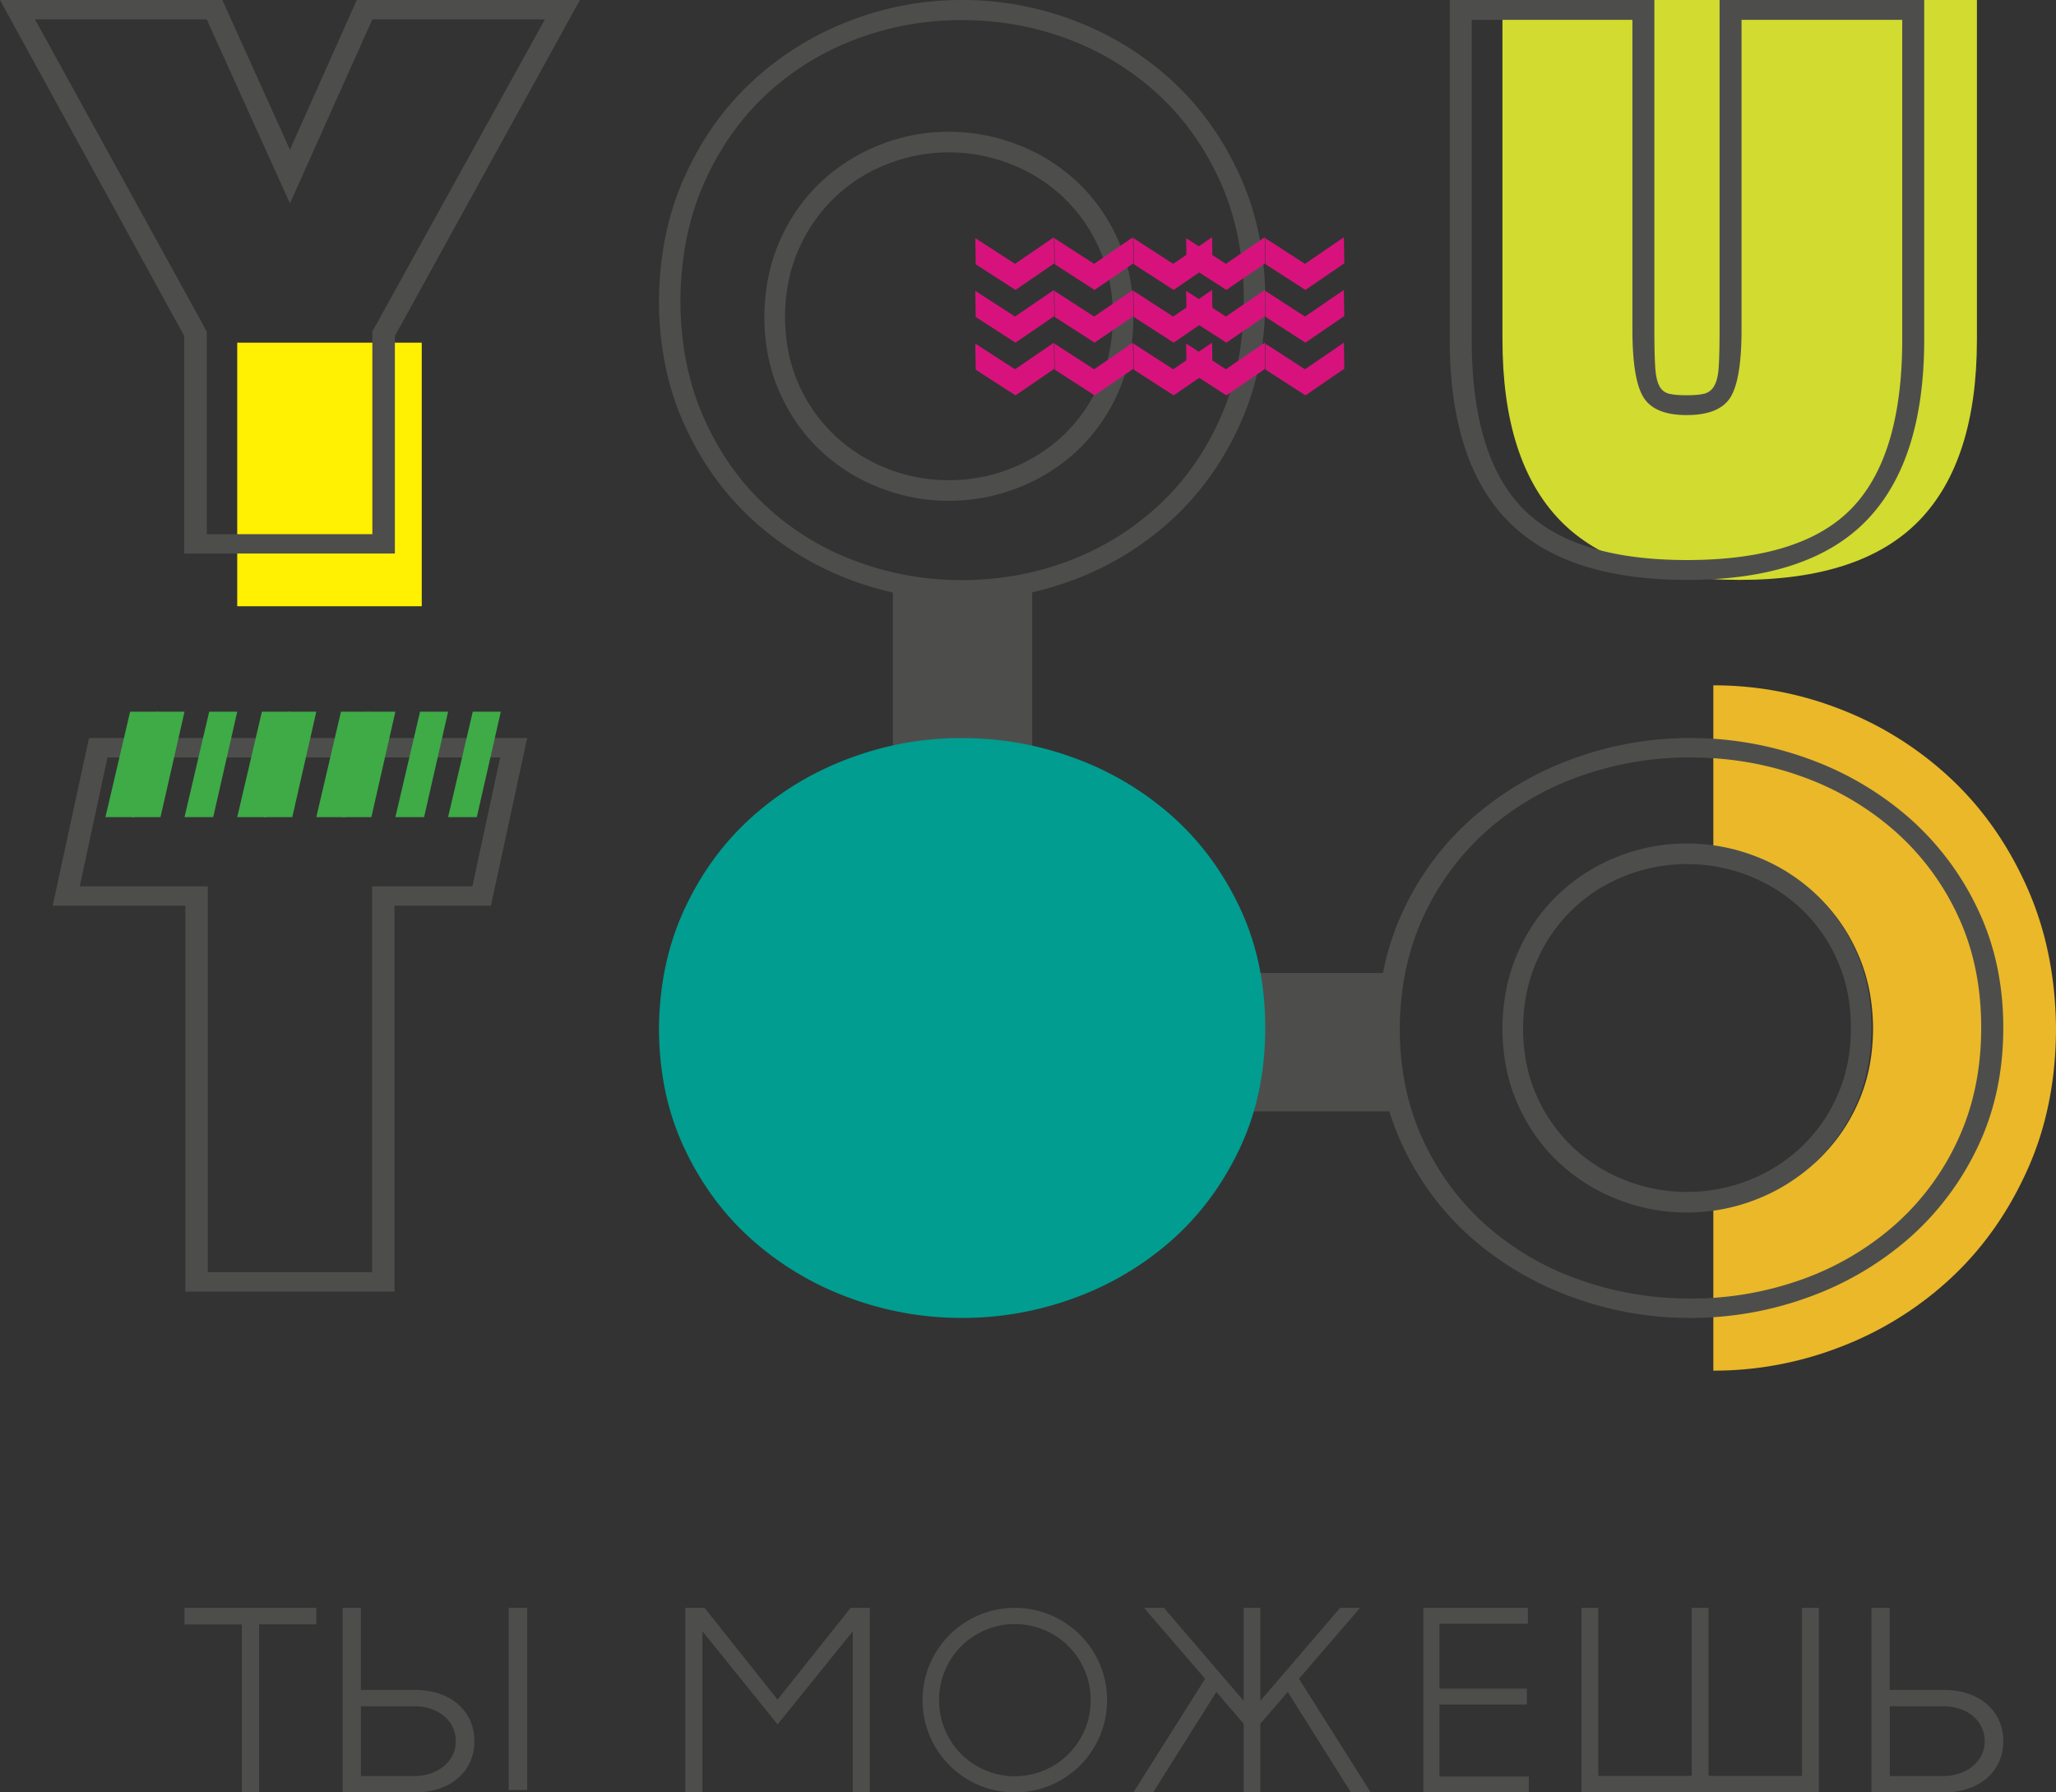 <svg xmlns="http://www.w3.org/2000/svg" width="78" height="68" viewBox="0 0 78 68">
    <rect x="0" y="0" width="78" height="68" fill="#333333" stroke="none"/>
    <g fill="none" fill-rule="evenodd">
        <path fill="#FFF101" d="M9 23h7V13H9z"/>
        <path fill="#4D4E4C" d="M1.327.735l6.517 11.842v7.688h6.282v-7.688L20.673.735h-6.547L11 7.716 7.844.735H1.327zM6.99 12.747L0 0h8.434L11 5.681 13.536 0H22l-7.019 12.747V21H6.99v-8.253zM7.883 48.265h6.234v-14.64h3.805l1.054-4.89H4.078l-1.053 4.89h4.858v14.64zm7.083.735H7.034V34.36H2L3.376 28H20l-1.376 6.36h-3.658V49z"/>
        <path fill="#3EAB47" d="M4.936 27L4 31h1.089L6 27H4.936"/>
        <path fill="#3EAB47" d="M5.936 27L5 31h1.089L7 27H5.936M7.936 27L7 31h1.089L9 27H7.936M9.936 27L9 31h1.089L11 27H9.936"/>
        <path fill="#3EAB47" d="M10.936 27L10 31h1.089L12 27h-1.064M12.936 27L12 31h1.089L14 27h-1.064"/>
        <path fill="#3EAB47" d="M13.936 27L13 31h1.089L15 27h-1.064M15.936 27L15 31h1.089L17 27h-1.064M17.936 27L17 31h1.089L19 27h-1.064"/>
        <path fill="#D2DB2F" d="M57 0h18v12.882c0 3.068-.729 5.355-2.185 6.86C71.358 21.247 69.086 22 66 22c-3.087 0-5.358-.753-6.815-2.258C57.728 18.237 57 15.95 57 12.882V0"/>
        <path fill="#4D4E4C" d="M61.93.753h-6.096v12.129c0 2.933.637 5.06 1.912 6.383 1.275 1.322 3.36 1.982 6.254 1.982 2.914 0 5.003-.66 6.268-1.982 1.265-1.322 1.898-3.45 1.898-6.383V.752H66.07v11.753c0 1.255-.139 2.109-.417 2.562-.278.454-.834.68-1.667.68-.815 0-1.362-.226-1.64-.68-.277-.453-.416-1.307-.416-2.562V.753zM55 0h7.763v12.505c0 .58.01 1.038.029 1.375.019.338.07.59.156.753a.552.552 0 0 0 .37.304c.16.039.383.058.668.058.283 0 .506-.02.668-.058a.597.597 0 0 0 .383-.304c.095-.164.152-.415.17-.753.02-.337.03-.796.03-1.375V0H73v12.882c0 3.068-.729 5.355-2.185 6.86C69.358 21.247 67.086 22 64 22c-3.087 0-5.358-.753-6.815-2.258C55.728 18.237 55 15.95 55 12.882V0z"/>
        <path fill="#EAB829" d="M76.887 33.63c-.72-1.607-1.682-2.973-2.887-4.1a12.956 12.956 0 0 0-4.145-2.61A13.147 13.147 0 0 0 65 26v6.158c.595.07 1.176.215 1.741.437.827.326 1.56.787 2.198 1.384a6.678 6.678 0 0 1 1.53 2.173c.383.852.58 1.798.59 2.84 0 1.052-.19 2.004-.572 2.855a6.672 6.672 0 0 1-1.531 2.174 6.834 6.834 0 0 1-2.206 1.384 7.052 7.052 0 0 1-1.75.437V52a13.27 13.27 0 0 0 4.871-.92 12.893 12.893 0 0 0 4.161-2.61c1.205-1.126 2.167-2.493 2.887-4.1C77.64 42.765 78 40.97 78 38.984c-.021-1.963-.392-3.748-1.113-5.354"/>
        <path fill="#4D4E4C" d="M69.703 41.57a6.026 6.026 0 0 1-1.38 1.96 6.164 6.164 0 0 1-1.988 1.249c-.75.293-1.531.44-2.343.44a6.336 6.336 0 0 1-2.327-.44 6.157 6.157 0 0 1-1.988-1.249 6.018 6.018 0 0 1-1.38-1.96c-.344-.77-.516-1.628-.516-2.578.01-.939.187-1.793.532-2.561a6.024 6.024 0 0 1 3.36-3.21 6.274 6.274 0 0 1 2.32-.44c.81 0 1.592.147 2.342.44.75.294 1.413.71 1.988 1.249a6.03 6.03 0 0 1 1.38 1.96c.344.77.516 1.623.516 2.562 0 .95-.172 1.809-.516 2.577zm-.837-7.67a6.952 6.952 0 0 0-2.238-1.404A7.177 7.177 0 0 0 63.991 32c-.902 0-1.772.165-2.61.496-.84.33-1.582.799-2.23 1.405a6.781 6.781 0 0 0-1.553 2.207c-.387.865-.587 1.826-.598 2.883 0 1.07.194 2.036.581 2.9.388.866.905 1.602 1.553 2.208a6.931 6.931 0 0 0 2.238 1.405 7.13 7.13 0 0 0 2.62.496c.913 0 1.792-.165 2.636-.496a6.94 6.94 0 0 0 2.238-1.405 6.786 6.786 0 0 0 1.553-2.207c.387-.865.581-1.832.581-2.901 0-1.057-.194-2.018-.581-2.883a6.79 6.79 0 0 0-1.553-2.207z"/>
        <path fill="#4D4E4C" d="M74.263 43.275a9.703 9.703 0 0 1-2.43 3.242 10.858 10.858 0 0 1-3.519 2.039 12.426 12.426 0 0 1-4.197.708c-1.453 0-2.846-.236-4.182-.708a10.652 10.652 0 0 1-3.52-2.039 9.801 9.801 0 0 1-2.414-3.242c-.6-1.274-.898-2.704-.898-4.29.019-1.585.328-3.01.927-4.275a9.849 9.849 0 0 1 2.415-3.227 10.698 10.698 0 0 1 3.505-2.039 12.335 12.335 0 0 1 4.167-.708c1.473 0 2.872.236 4.197.708a10.87 10.87 0 0 1 3.52 2.039 9.748 9.748 0 0 1 2.43 3.227c.598 1.265.898 2.69.898 4.276 0 1.585-.3 3.015-.899 4.29zm.752-8.82a10.711 10.711 0 0 0-2.633-3.468 11.952 11.952 0 0 0-3.794-2.208 13.016 13.016 0 0 0-4.47-.779c-1.53 0-3.006.26-4.427.779a11.977 11.977 0 0 0-3.78 2.208 10.699 10.699 0 0 0-2.632 3.469 9.958 9.958 0 0 0-.81 2.457H46v5.25h6.712c.144.477.323.938.538 1.381a10.695 10.695 0 0 0 2.632 3.469 11.923 11.923 0 0 0 3.794 2.208c1.431.52 2.912.779 4.441.779 1.55 0 3.04-.26 4.471-.779a11.934 11.934 0 0 0 3.794-2.208 10.707 10.707 0 0 0 2.633-3.469c.656-1.359.985-2.878.985-4.558 0-1.661-.329-3.171-.985-4.53zM41.703 14.57a6.028 6.028 0 0 1-1.38 1.96 6.166 6.166 0 0 1-1.988 1.249c-.75.293-1.531.44-2.343.44a6.333 6.333 0 0 1-2.327-.44 6.16 6.16 0 0 1-1.988-1.249 6.021 6.021 0 0 1-1.38-1.96c-.344-.77-.516-1.628-.516-2.578.01-.939.187-1.793.532-2.561a6.025 6.025 0 0 1 3.36-3.21 6.273 6.273 0 0 1 2.32-.44c.811 0 1.592.147 2.342.44.75.294 1.413.71 1.988 1.249a6.031 6.031 0 0 1 1.38 1.96c.344.77.516 1.623.516 2.562 0 .95-.172 1.809-.516 2.577zm-.837-7.67a6.95 6.95 0 0 0-2.238-1.404A7.175 7.175 0 0 0 35.991 5a7.06 7.06 0 0 0-2.61.496A6.967 6.967 0 0 0 31.15 6.9a6.781 6.781 0 0 0-1.553 2.207c-.387.865-.587 1.826-.598 2.883 0 1.07.193 2.036.581 2.901.388.865.905 1.6 1.553 2.207a6.933 6.933 0 0 0 2.238 1.405c.844.33 1.717.496 2.62.496.913 0 1.792-.165 2.636-.496a6.939 6.939 0 0 0 2.238-1.405 6.784 6.784 0 0 0 1.553-2.207c.387-.865.581-1.832.581-2.901 0-1.057-.194-2.018-.581-2.883a6.788 6.788 0 0 0-1.553-2.207z"/>
        <path fill="#4D4E4C" d="M46.317 15.81c-.58 1.32-1.365 2.438-2.354 3.356a10.384 10.384 0 0 1-3.41 2.11c-1.285.488-2.64.733-4.067.733-1.408 0-2.759-.245-4.053-.733a10.19 10.19 0 0 1-3.41-2.11c-.98-.918-1.76-2.037-2.34-3.355-.58-1.32-.87-2.8-.87-4.44.018-1.641.318-3.116.898-4.426.58-1.308 1.36-2.422 2.34-3.34a10.238 10.238 0 0 1 3.397-2.11 11.268 11.268 0 0 1 4.038-.733c1.427 0 2.782.244 4.066.733a10.4 10.4 0 0 1 3.41 2.11c.99.918 1.775 2.032 2.355 3.34.58 1.31.87 2.785.87 4.426 0 1.64-.29 3.12-.87 4.44zm.728-9.128c-.637-1.407-1.487-2.603-2.55-3.59A11.434 11.434 0 0 0 40.818.806 11.893 11.893 0 0 0 36.486 0c-1.482 0-2.912.269-4.29.806a11.46 11.46 0 0 0-3.662 2.286c-1.064.987-1.914 2.183-2.55 3.59-.638 1.406-.965 2.97-.984 4.689 0 1.739.318 3.311.955 4.718.636 1.407 1.486 2.604 2.55 3.59a11.407 11.407 0 0 0 3.677 2.286c.557.216 1.122.386 1.694.515V29h5.284v-6.529a11.945 11.945 0 0 0 1.658-.506 11.417 11.417 0 0 0 3.677-2.286c1.063-.986 1.913-2.183 2.55-3.59.637-1.407.955-2.98.955-4.718 0-1.72-.318-3.283-.955-4.69z"/>
        <path fill="#D8127D" d="M40 9.99L39.984 9l-1.476 1.01L37 9.035l.017.991 1.508.973L40 9.99M43 9.99L42.983 9l-1.475 1.01-.754-.487L40 9.036l.016.991 1.509.973L43 9.99M46 9.99L45.983 9l-1.475 1.01L43 9.035l.016.991 1.509.973L46 9.99"/>
        <path fill="#D8127D" d="M48 9.99L47.983 9l-1.475 1.01L45 9.035l.016.991 1.509.973L48 9.99M51 9.99L50.983 9l-1.475 1.01L48 9.035l.016.991 1.509.973L51 9.99M40 11.99l-.016-.99-1.476 1.01L37 11.035l.016.991 1.509.973L40 11.99M43 11.99l-.017-.99-1.475 1.01L40 11.035l.016.991 1.509.973L43 11.99M46 11.99l-.017-.99-1.475 1.01L43 11.035l.016.991.755.487.754.486L46 11.99"/>
        <path fill="#D8127D" d="M48 11.99l-.017-.99-1.475 1.01L45 11.035l.016.991.755.487.754.486L48 11.99M51 11.99l-.017-.99-1.475 1.01L48 11.035l.016.991 1.509.973.737-.505.738-.504M40 13.99l-.017-.99-1.475 1.01L37 13.035l.016.991 1.509.973L40 13.99M43 13.99l-.017-.99-1.475 1.01L40 13.035l.016.991 1.509.973L43 13.99M46 13.99l-.017-.99-1.475 1.01L43 13.035l.016.991.755.487.754.486L46 13.99"/>
        <path fill="#D8127D" d="M48 13.99l-.017-.99-1.475 1.01L45 13.035l.016.991 1.509.973L48 13.99M51 13.99l-.016-.99-1.476 1.01L48 13.035l.017.991 1.508.973L51 13.99"/>
        <path fill="#009D90" d="M36.486 28c1.5 0 2.945.26 4.332.779a11.503 11.503 0 0 1 3.676 2.208c1.064.953 1.914 2.11 2.551 3.469.637 1.359.955 2.869.955 4.53 0 1.68-.318 3.2-.955 4.558-.637 1.36-1.487 2.516-2.55 3.469a11.484 11.484 0 0 1-3.677 2.208 12.262 12.262 0 0 1-4.332.779c-1.482 0-2.917-.26-4.304-.779a11.474 11.474 0 0 1-3.676-2.208c-1.065-.953-1.915-2.11-2.551-3.469-.637-1.358-.955-2.878-.955-4.558.019-1.661.346-3.171.983-4.53.637-1.36 1.487-2.516 2.551-3.469a11.528 11.528 0 0 1 3.662-2.208 12.068 12.068 0 0 1 4.29-.779"/>
        <path fill="#4D4E4C" d="M12 61.625H9.828V68h-.653v-6.372H7V61h5v.625M19.3 67.909h.7V61h-.7v6.909zm-3.59-.528c.88 0 1.583-.545 1.583-1.322 0-.776-.66-1.328-1.583-1.328h-2.017v2.65h2.017zm.016-3.269c1.384 0 2.27.807 2.27 1.944 0 1.158-.916 1.951-2.279 1.944H13v-7h.69v3.112h2.036zM33 61v7h-.648v-6.112L29.5 65.42l-2.852-3.535V68H26v-7h.729l2.77 3.48L32.272 61H33M38.5 61.613a2.87 2.87 0 0 0-2.873 2.887 2.869 2.869 0 0 0 2.873 2.887 2.874 2.874 0 0 0 2.878-2.887 2.874 2.874 0 0 0-2.878-2.887zM42 64.5c0 1.944-1.574 3.5-3.5 3.5a3.498 3.498 0 0 1-3.5-3.5c0-1.943 1.574-3.5 3.5-3.5s3.5 1.557 3.5 3.5zM52 67.998h-.748l-2.398-3.81-1.04 1.205V68h-.632v-2.607l-1.037-1.205-2.397 3.81H43l2.72-4.308L43.404 61h.753l3.025 3.526v-3.525h.632v3.525L50.843 61h.753l-2.316 2.69L52 67.998M57.964 61v.602H54.61v2.461h3.316v.602h-3.316v2.733H58V68h-4v-7h3.964M69 61v7h-9v-7h.636v6.375h3.546V61h.636v6.375h3.546V61H69M73.712 67.381c.882 0 1.584-.545 1.584-1.322 0-.776-.66-1.328-1.584-1.328h-2.018v2.65h2.018zm.016-3.269c1.385 0 2.272.807 2.272 1.944 0 1.158-.916 1.951-2.28 1.944H71v-7h.69v3.112h2.038z"/>
    </g>
</svg>

